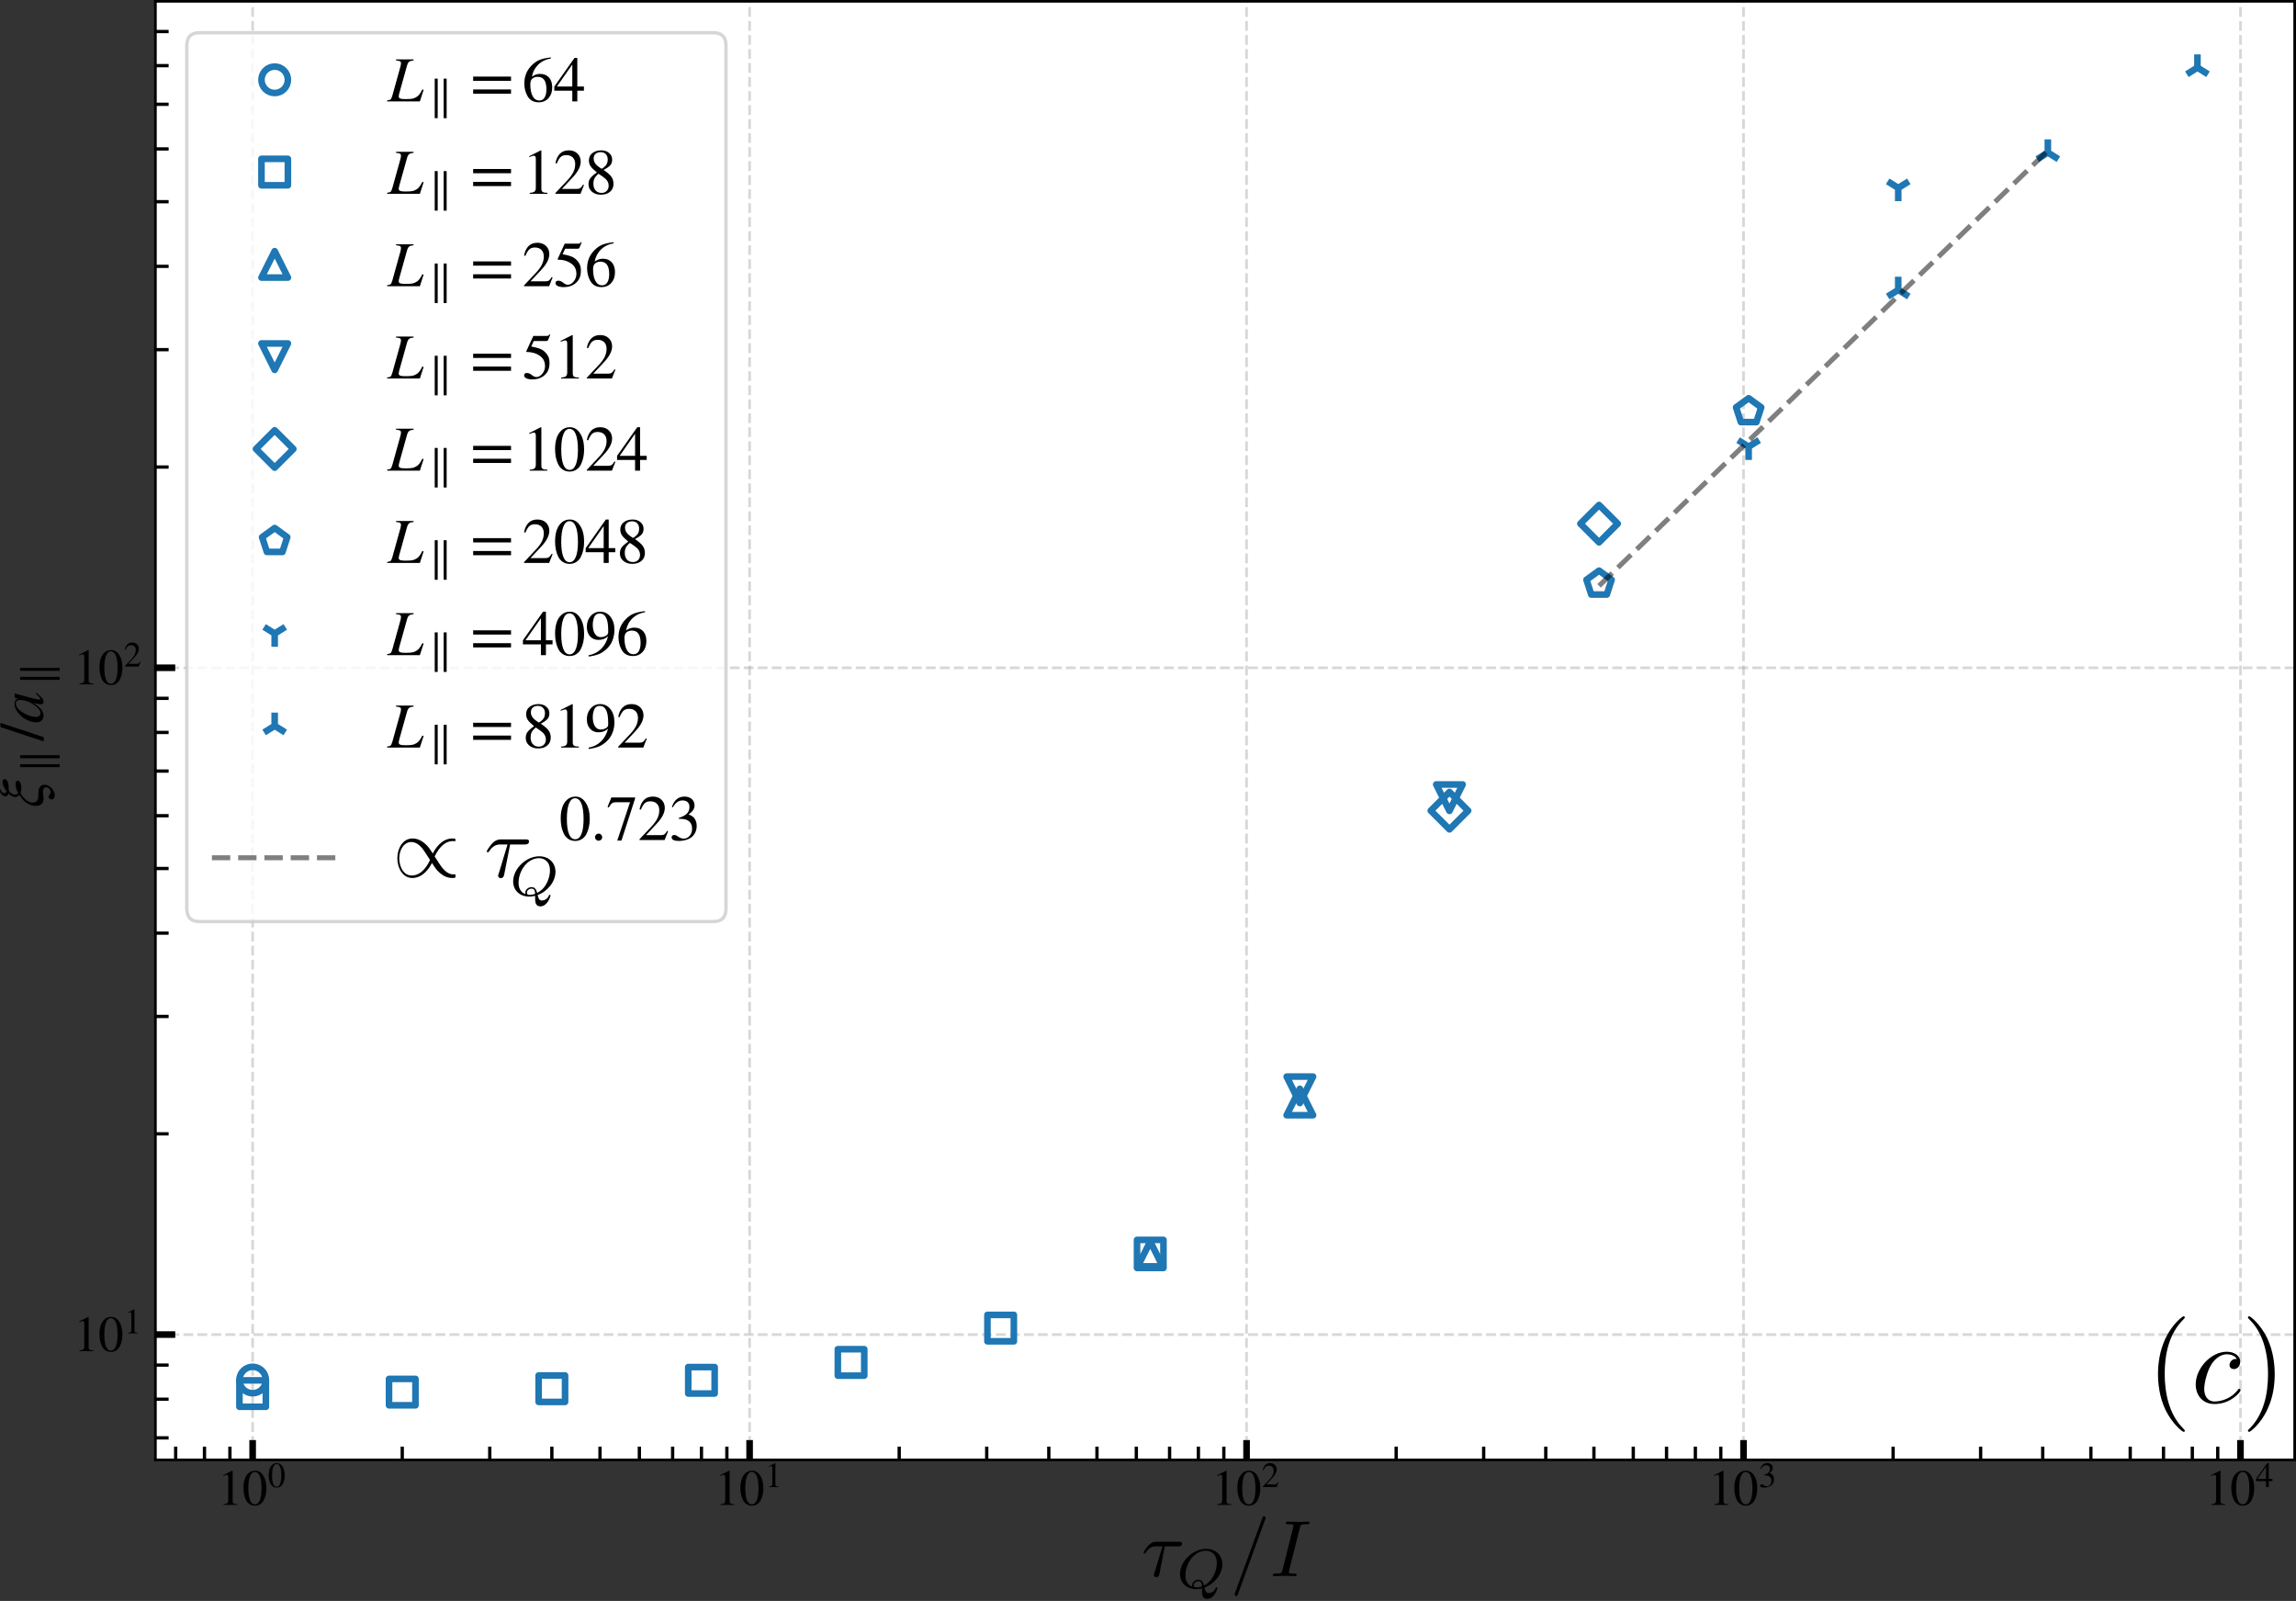 <?xml version="1.0" encoding="UTF-8" standalone="no"?>
<svg
   width="694.951pt"
   height="484.495pt"
   viewBox="0 0 694.951 484.495"
   version="1.1"
   id="svg856"
   sodipodi:docname="tau-xi-parallel-small-eta-2-svg.svg"
   inkscape:version="1.1.2 (0a00cf5339, 2022-02-04)"
   xmlns:inkscape="http://www.inkscape.org/namespaces/inkscape"
   xmlns:sodipodi="http://sodipodi.sourceforge.net/DTD/sodipodi-0.dtd"
   xmlns:xlink="http://www.w3.org/1999/xlink"
   xmlns="http://www.w3.org/2000/svg"
   xmlns:svg="http://www.w3.org/2000/svg"
   xmlns:rdf="http://www.w3.org/1999/02/22-rdf-syntax-ns#"
   xmlns:cc="http://creativecommons.org/ns#"
   xmlns:dc="http://purl.org/dc/elements/1.1/">
  <rect x="0" y="0" width="694.951" height="484.495" fill="#333333" stroke="none"/>
  <sodipodi:namedview
     id="namedview858"
     pagecolor="#ffffff"
     bordercolor="#666666"
     borderopacity="1.0"
     inkscape:pageshadow="2"
     inkscape:pageopacity="0.0"
     inkscape:pagecheckerboard="0"
     inkscape:document-units="pt"
     showgrid="false"
     inkscape:zoom="0.91860744"
     inkscape:cx="308.61932"
     inkscape:cy="422.92277"
     inkscape:window-width="2490"
     inkscape:window-height="1376"
     inkscape:window-x="70"
     inkscape:window-y="27"
     inkscape:window-maximized="1"
     inkscape:current-layer="svg856" />
  <defs
     id="defs6">
    <style
       type="text/css"
       id="style4">*{stroke-linejoin: round; stroke-linecap: butt}</style>
    <defs
       id="defs819">
      <path
         id="STIXGeneral-Italic-3bd"
         d="m 2835,2778 103,-26 Q 2867,2342 2752,1971 2637,1600 2422,1216 2208,832 1929,553 1651,275 1232,89 813,-96 307,-115 q -179,0 -179,141 0,38 19,83 l 589,2131 q 13,64 13,109 0,102 -96,134 -96,32 -320,39 v 102 l 1043,198 19,-12 L 723,390 q 1485,141 2112,2388 z"
         transform="scale(0.016)" />
      <path
         id="STIXGeneral-Regular-2b"
         d="M 4070,1408 H 2400 V -262 H 1978 V 1408 H 307 v 422 h 1671 v 1671 h 422 V 1830 h 1670 z"
         transform="scale(0.016)" />
      <path
         id="STIXGeneral-Italic-7a"
         d="M 2432,2669 582,467 q 295,-64 439,-160 144,-96 329,-371 218,-320 448,-320 173,0 173,96 0,32 -32,96 -51,102 -51,179 6,83 70,150 64,68 141,68 103,0 163,-64 61,-64 61,-173 0,-198 -167,-342 -166,-144 -428,-144 -269,0 -723,281 Q 570,32 333,32 186,32 45,-83 l -58,57 1984,2381 h -870 q -256,0 -372,-74 -115,-73 -211,-310 l -102,26 205,742 h 1811 z"
         transform="scale(0.016)" />
      <path
         id="STIXGeneral-Regular-2e"
         d="M 1158,275 Q 1158,134 1052,32 947,-70 800,-70 653,-70 550,32 448,134 448,281 q 0,148 105,253 106,106 253,106 141,0 246,-109 106,-109 106,-256 z"
         transform="scale(0.016)" />
      <path
         id="STIXGeneral-Regular-37"
         d="M 2874,4134 1517,-51 H 1101 L 2368,3763 H 992 q -275,0 -410,-96 -134,-96 -339,-429 l -115,58 384,941 h 2362 z"
         transform="scale(0.016)" />
    </defs>
  </defs>
  <g
     id="patch_2"
     transform="translate(-14.649,-10.4)">
    <path
       d="M 61.689,452.209 H 709.2 V 10.8 H 61.689 Z"
       style="fill:#ffffff"
       id="path11" />
  </g>
  <g
     id="xtick_1"
     transform="translate(-14.649,-10.4)">
    <g
       id="line2d_1">
      <path
         d="M 91.121,452.209 V 10.8"
         clip-path="url(#p8d09c5f9d8)"
         style="fill:none;stroke:#b0b0b0;stroke-width:0.8;stroke-dasharray:2.96, 1.28;stroke-dashoffset:0;stroke-opacity:0.5"
         id="path14" />
    </g>
    <g
       id="line2d_2">
      <defs
         id="defs18">
        <path
           id="m6b32e34d85"
           d="M 0,0 V -6"
           style="stroke:#000000;stroke-width:2" />
      </defs>
      <g
         id="g22">
        <use
           xlink:href="#m6b32e34d85"
           x="91.121"
           y="452.209"
           style="stroke:#000000;stroke-width:2"
           id="use20"
           width="100%"
           height="100%" />
      </g>
    </g>
    <g
       id="text_1">
      <!-- $\mathdefault{10^{0}}$ -->
      <g
         transform="matrix(0.15,0,0,-0.15,80.471,465.953)"
         id="g35">
        <defs
           id="defs27">
          <path
             id="STIXGeneral-Regular-31"
             d="M 2522,0 H 755 v 96 q 352,19 480,131 128,112 128,381 v 2874 q 0,313 -192,313 -89,0 -288,-77 l -173,-64 v 90 l 1146,582 58,-19 V 486 q 0,-211 128,-301 128,-89 480,-89 z"
             transform="scale(0.016)" />
          <path
             id="STIXGeneral-Regular-30"
             d="m 3046,2112 q 0,-429 -83,-810 Q 2880,922 2717,602 2554,282 2266,96 1978,-90 1600,-90 1210,-90 915,108 621,307 461,640 301,973 227,1350 q -73,378 -73,800 0,596 147,1072 147,477 489,790 343,314 836,314 627,0 1023,-614 397,-614 397,-1600 z m -614,-32 q 0,1011 -215,1545 -214,535 -630,535 -397,0 -608,-538 Q 768,3085 768,2106 768,1120 979,598 1190,77 1600,77 q 403,0 617,521 215,522 215,1482 z"
             transform="scale(0.016)" />
        </defs>
        <use
           xlink:href="#STIXGeneral-Regular-31"
           transform="translate(0,0.684)"
           id="use29"
           x="0"
           y="0"
           width="100%"
           height="100%" />
        <use
           xlink:href="#STIXGeneral-Regular-30"
           transform="translate(50,0.684)"
           id="use31"
           x="0"
           y="0"
           width="100%"
           height="100%" />
        <use
           xlink:href="#STIXGeneral-Regular-30"
           transform="matrix(0.7,0,0,0.7,101.575,36.684)"
           id="use33"
           x="0"
           y="0"
           width="100%"
           height="100%" />
      </g>
    </g>
  </g>
  <g
     id="xtick_2"
     transform="translate(-14.649,-10.4)">
    <g
       id="line2d_3">
      <path
         d="M 241.54,452.209 V 10.8"
         clip-path="url(#p8d09c5f9d8)"
         style="fill:none;stroke:#b0b0b0;stroke-width:0.8;stroke-dasharray:2.96, 1.28;stroke-dashoffset:0;stroke-opacity:0.5"
         id="path39" />
    </g>
    <g
       id="line2d_4">
      <g
         id="g44">
        <use
           xlink:href="#m6b32e34d85"
           x="241.54"
           y="452.209"
           style="stroke:#000000;stroke-width:2"
           id="use42"
           width="100%"
           height="100%" />
      </g>
    </g>
    <g
       id="text_2">
      <!-- $\mathdefault{10^{1}}$ -->
      <g
         transform="matrix(0.15,0,0,-0.15,230.89,465.953)"
         id="g53">
        <use
           xlink:href="#STIXGeneral-Regular-31"
           transform="translate(0,0.684)"
           id="use47"
           x="0"
           y="0"
           width="100%"
           height="100%" />
        <use
           xlink:href="#STIXGeneral-Regular-30"
           transform="translate(50,0.684)"
           id="use49"
           x="0"
           y="0"
           width="100%"
           height="100%" />
        <use
           xlink:href="#STIXGeneral-Regular-31"
           transform="matrix(0.7,0,0,0.7,101.575,36.684)"
           id="use51"
           x="0"
           y="0"
           width="100%"
           height="100%" />
      </g>
    </g>
  </g>
  <g
     id="xtick_3"
     transform="translate(-14.649,-10.4)">
    <g
       id="line2d_5">
      <path
         d="M 391.958,452.209 V 10.8"
         clip-path="url(#p8d09c5f9d8)"
         style="fill:none;stroke:#b0b0b0;stroke-width:0.8;stroke-dasharray:2.96, 1.28;stroke-dashoffset:0;stroke-opacity:0.5"
         id="path57" />
    </g>
    <g
       id="line2d_6">
      <g
         id="g62">
        <use
           xlink:href="#m6b32e34d85"
           x="391.958"
           y="452.209"
           style="stroke:#000000;stroke-width:2"
           id="use60"
           width="100%"
           height="100%" />
      </g>
    </g>
    <g
       id="text_3">
      <!-- $\mathdefault{10^{2}}$ -->
      <g
         transform="matrix(0.15,0,0,-0.15,381.308,465.953)"
         id="g74">
        <defs
           id="defs66">
          <path
             id="STIXGeneral-Regular-32"
             d="M 3034,877 2688,0 H 186 v 77 l 1139,1209 q 448,468 640,858 192,390 192,806 0,429 -237,666 -237,237 -653,237 -345,0 -547,-180 -202,-179 -394,-652 l -134,32 q 109,595 438,934 330,339 893,339 531,0 857,-320 327,-320 327,-806 0,-723 -819,-1587 L 832,486 h 1498 q 211,0 335,83 125,84 279,346 z"
             transform="scale(0.016)" />
        </defs>
        <use
           xlink:href="#STIXGeneral-Regular-31"
           transform="translate(0,0.684)"
           id="use68"
           x="0"
           y="0"
           width="100%"
           height="100%" />
        <use
           xlink:href="#STIXGeneral-Regular-30"
           transform="translate(50,0.684)"
           id="use70"
           x="0"
           y="0"
           width="100%"
           height="100%" />
        <use
           xlink:href="#STIXGeneral-Regular-32"
           transform="matrix(0.7,0,0,0.7,101.575,36.684)"
           id="use72"
           x="0"
           y="0"
           width="100%"
           height="100%" />
      </g>
    </g>
  </g>
  <g
     id="xtick_4"
     transform="translate(-14.649,-10.4)">
    <g
       id="line2d_7">
      <path
         d="M 542.377,452.209 V 10.8"
         clip-path="url(#p8d09c5f9d8)"
         style="fill:none;stroke:#b0b0b0;stroke-width:0.8;stroke-dasharray:2.96, 1.28;stroke-dashoffset:0;stroke-opacity:0.5"
         id="path78" />
    </g>
    <g
       id="line2d_8">
      <g
         id="g83">
        <use
           xlink:href="#m6b32e34d85"
           x="542.377"
           y="452.209"
           style="stroke:#000000;stroke-width:2"
           id="use81"
           width="100%"
           height="100%" />
      </g>
    </g>
    <g
       id="text_4">
      <!-- $\mathdefault{10^{3}}$ -->
      <g
         transform="matrix(0.15,0,0,-0.15,531.727,465.953)"
         id="g95">
        <defs
           id="defs87">
          <path
             id="STIXGeneral-Regular-33"
             d="m 390,3264 -102,26 q 147,480 460,758 314,278 794,278 448,0 723,-243 276,-243 276,-633 0,-525 -595,-884 352,-153 531,-339 281,-313 281,-825 0,-512 -294,-896 Q 2246,211 1840,60 1434,-90 979,-90 q -717,0 -717,365 0,103 77,167 77,64 186,64 160,0 390,-167 282,-198 551,-198 352,0 592,284 240,285 240,695 0,736 -666,928 -198,64 -653,64 v 90 q 359,121 538,230 518,294 518,858 0,320 -183,486 -182,166 -508,166 -576,0 -954,-678 z"
             transform="scale(0.016)" />
        </defs>
        <use
           xlink:href="#STIXGeneral-Regular-31"
           transform="translate(0,0.684)"
           id="use89"
           x="0"
           y="0"
           width="100%"
           height="100%" />
        <use
           xlink:href="#STIXGeneral-Regular-30"
           transform="translate(50,0.684)"
           id="use91"
           x="0"
           y="0"
           width="100%"
           height="100%" />
        <use
           xlink:href="#STIXGeneral-Regular-33"
           transform="matrix(0.7,0,0,0.7,101.575,36.684)"
           id="use93"
           x="0"
           y="0"
           width="100%"
           height="100%" />
      </g>
    </g>
  </g>
  <g
     id="xtick_5"
     transform="translate(-14.649,-10.4)">
    <g
       id="line2d_9">
      <path
         d="M 692.795,452.209 V 10.8"
         clip-path="url(#p8d09c5f9d8)"
         style="fill:none;stroke:#b0b0b0;stroke-width:0.8;stroke-dasharray:2.96, 1.28;stroke-dashoffset:0;stroke-opacity:0.5"
         id="path99" />
    </g>
    <g
       id="line2d_10">
      <g
         id="g104">
        <use
           xlink:href="#m6b32e34d85"
           x="692.795"
           y="452.209"
           style="stroke:#000000;stroke-width:2"
           id="use102"
           width="100%"
           height="100%" />
      </g>
    </g>
    <g
       id="text_5">
      <!-- $\mathdefault{10^{4}}$ -->
      <g
         transform="matrix(0.15,0,0,-0.15,682.145,465.953)"
         id="g116">
        <defs
           id="defs108">
          <path
             id="STIXGeneral-Regular-34"
             d="M 3027,1069 H 2368 V 0 H 1869 V 1069 H 77 v 409 l 2009,2848 h 282 V 1478 h 659 z M 1869,1478 V 3674 L 333,1478 Z"
             transform="scale(0.016)" />
        </defs>
        <use
           xlink:href="#STIXGeneral-Regular-31"
           transform="translate(0,0.684)"
           id="use110"
           x="0"
           y="0"
           width="100%"
           height="100%" />
        <use
           xlink:href="#STIXGeneral-Regular-30"
           transform="translate(50,0.684)"
           id="use112"
           x="0"
           y="0"
           width="100%"
           height="100%" />
        <use
           xlink:href="#STIXGeneral-Regular-34"
           transform="matrix(0.7,0,0,0.7,101.575,36.684)"
           id="use114"
           x="0"
           y="0"
           width="100%"
           height="100%" />
      </g>
    </g>
  </g>
  <g
     id="xtick_6"
     transform="translate(-14.649,-10.4)">
    <g
       id="line2d_11">
      <defs
         id="defs121">
        <path
           id="m6669f3ba5c"
           d="M 0,0 V -4"
           style="stroke:#000000" />
      </defs>
      <g
         id="g125">
        <use
           xlink:href="#m6669f3ba5c"
           x="67.821"
           y="452.209"
           style="stroke:#000000"
           id="use123"
           width="100%"
           height="100%" />
      </g>
    </g>
  </g>
  <g
     id="xtick_7"
     transform="translate(-14.649,-10.4)">
    <g
       id="line2d_12">
      <g
         id="g131">
        <use
           xlink:href="#m6669f3ba5c"
           x="76.544"
           y="452.209"
           style="stroke:#000000"
           id="use129"
           width="100%"
           height="100%" />
      </g>
    </g>
  </g>
  <g
     id="xtick_8"
     transform="translate(-14.649,-10.4)">
    <g
       id="line2d_13">
      <g
         id="g137">
        <use
           xlink:href="#m6669f3ba5c"
           x="84.239"
           y="452.209"
           style="stroke:#000000"
           id="use135"
           width="100%"
           height="100%" />
      </g>
    </g>
  </g>
  <g
     id="xtick_9"
     transform="translate(-14.649,-10.4)">
    <g
       id="line2d_14">
      <g
         id="g143">
        <use
           xlink:href="#m6669f3ba5c"
           x="136.402"
           y="452.209"
           style="stroke:#000000"
           id="use141"
           width="100%"
           height="100%" />
      </g>
    </g>
  </g>
  <g
     id="xtick_10"
     transform="translate(-14.649,-10.4)">
    <g
       id="line2d_15">
      <g
         id="g149">
        <use
           xlink:href="#m6669f3ba5c"
           x="162.889"
           y="452.209"
           style="stroke:#000000"
           id="use147"
           width="100%"
           height="100%" />
      </g>
    </g>
  </g>
  <g
     id="xtick_11"
     transform="translate(-14.649,-10.4)">
    <g
       id="line2d_16">
      <g
         id="g155">
        <use
           xlink:href="#m6669f3ba5c"
           x="181.682"
           y="452.209"
           style="stroke:#000000"
           id="use153"
           width="100%"
           height="100%" />
      </g>
    </g>
  </g>
  <g
     id="xtick_12"
     transform="translate(-14.649,-10.4)">
    <g
       id="line2d_17">
      <g
         id="g161">
        <use
           xlink:href="#m6669f3ba5c"
           x="196.259"
           y="452.209"
           style="stroke:#000000"
           id="use159"
           width="100%"
           height="100%" />
      </g>
    </g>
  </g>
  <g
     id="xtick_13"
     transform="translate(-14.649,-10.4)">
    <g
       id="line2d_18">
      <g
         id="g167">
        <use
           xlink:href="#m6669f3ba5c"
           x="208.17"
           y="452.209"
           style="stroke:#000000"
           id="use165"
           width="100%"
           height="100%" />
      </g>
    </g>
  </g>
  <g
     id="xtick_14"
     transform="translate(-14.649,-10.4)">
    <g
       id="line2d_19">
      <g
         id="g173">
        <use
           xlink:href="#m6669f3ba5c"
           x="218.24"
           y="452.209"
           style="stroke:#000000"
           id="use171"
           width="100%"
           height="100%" />
      </g>
    </g>
  </g>
  <g
     id="xtick_15"
     transform="translate(-14.649,-10.4)">
    <g
       id="line2d_20">
      <g
         id="g179">
        <use
           xlink:href="#m6669f3ba5c"
           x="226.963"
           y="452.209"
           style="stroke:#000000"
           id="use177"
           width="100%"
           height="100%" />
      </g>
    </g>
  </g>
  <g
     id="xtick_16"
     transform="translate(-14.649,-10.4)">
    <g
       id="line2d_21">
      <g
         id="g185">
        <use
           xlink:href="#m6669f3ba5c"
           x="234.657"
           y="452.209"
           style="stroke:#000000"
           id="use183"
           width="100%"
           height="100%" />
      </g>
    </g>
  </g>
  <g
     id="xtick_17"
     transform="translate(-14.649,-10.4)">
    <g
       id="line2d_22">
      <g
         id="g191">
        <use
           xlink:href="#m6669f3ba5c"
           x="286.82"
           y="452.209"
           style="stroke:#000000"
           id="use189"
           width="100%"
           height="100%" />
      </g>
    </g>
  </g>
  <g
     id="xtick_18"
     transform="translate(-14.649,-10.4)">
    <g
       id="line2d_23">
      <g
         id="g197">
        <use
           xlink:href="#m6669f3ba5c"
           x="313.308"
           y="452.209"
           style="stroke:#000000"
           id="use195"
           width="100%"
           height="100%" />
      </g>
    </g>
  </g>
  <g
     id="xtick_19"
     transform="translate(-14.649,-10.4)">
    <g
       id="line2d_24">
      <g
         id="g203">
        <use
           xlink:href="#m6669f3ba5c"
           x="332.101"
           y="452.209"
           style="stroke:#000000"
           id="use201"
           width="100%"
           height="100%" />
      </g>
    </g>
  </g>
  <g
     id="xtick_20"
     transform="translate(-14.649,-10.4)">
    <g
       id="line2d_25">
      <g
         id="g209">
        <use
           xlink:href="#m6669f3ba5c"
           x="346.678"
           y="452.209"
           style="stroke:#000000"
           id="use207"
           width="100%"
           height="100%" />
      </g>
    </g>
  </g>
  <g
     id="xtick_21"
     transform="translate(-14.649,-10.4)">
    <g
       id="line2d_26">
      <g
         id="g215">
        <use
           xlink:href="#m6669f3ba5c"
           x="358.588"
           y="452.209"
           style="stroke:#000000"
           id="use213"
           width="100%"
           height="100%" />
      </g>
    </g>
  </g>
  <g
     id="xtick_22"
     transform="translate(-14.649,-10.4)">
    <g
       id="line2d_27">
      <g
         id="g221">
        <use
           xlink:href="#m6669f3ba5c"
           x="368.658"
           y="452.209"
           style="stroke:#000000"
           id="use219"
           width="100%"
           height="100%" />
      </g>
    </g>
  </g>
  <g
     id="xtick_23"
     transform="translate(-14.649,-10.4)">
    <g
       id="line2d_28">
      <g
         id="g227">
        <use
           xlink:href="#m6669f3ba5c"
           x="377.381"
           y="452.209"
           style="stroke:#000000"
           id="use225"
           width="100%"
           height="100%" />
      </g>
    </g>
  </g>
  <g
     id="xtick_24"
     transform="translate(-14.649,-10.4)">
    <g
       id="line2d_29">
      <g
         id="g233">
        <use
           xlink:href="#m6669f3ba5c"
           x="385.076"
           y="452.209"
           style="stroke:#000000"
           id="use231"
           width="100%"
           height="100%" />
      </g>
    </g>
  </g>
  <g
     id="xtick_25"
     transform="translate(-14.649,-10.4)">
    <g
       id="line2d_30">
      <g
         id="g239">
        <use
           xlink:href="#m6669f3ba5c"
           x="437.239"
           y="452.209"
           style="stroke:#000000"
           id="use237"
           width="100%"
           height="100%" />
      </g>
    </g>
  </g>
  <g
     id="xtick_26"
     transform="translate(-14.649,-10.4)">
    <g
       id="line2d_31">
      <g
         id="g245">
        <use
           xlink:href="#m6669f3ba5c"
           x="463.726"
           y="452.209"
           style="stroke:#000000"
           id="use243"
           width="100%"
           height="100%" />
      </g>
    </g>
  </g>
  <g
     id="xtick_27"
     transform="translate(-14.649,-10.4)">
    <g
       id="line2d_32">
      <g
         id="g251">
        <use
           xlink:href="#m6669f3ba5c"
           x="482.519"
           y="452.209"
           style="stroke:#000000"
           id="use249"
           width="100%"
           height="100%" />
      </g>
    </g>
  </g>
  <g
     id="xtick_28"
     transform="translate(-14.649,-10.4)">
    <g
       id="line2d_33">
      <g
         id="g257">
        <use
           xlink:href="#m6669f3ba5c"
           x="497.096"
           y="452.209"
           style="stroke:#000000"
           id="use255"
           width="100%"
           height="100%" />
      </g>
    </g>
  </g>
  <g
     id="xtick_29"
     transform="translate(-14.649,-10.4)">
    <g
       id="line2d_34">
      <g
         id="g263">
        <use
           xlink:href="#m6669f3ba5c"
           x="509.007"
           y="452.209"
           style="stroke:#000000"
           id="use261"
           width="100%"
           height="100%" />
      </g>
    </g>
  </g>
  <g
     id="xtick_30"
     transform="translate(-14.649,-10.4)">
    <g
       id="line2d_35">
      <g
         id="g269">
        <use
           xlink:href="#m6669f3ba5c"
           x="519.077"
           y="452.209"
           style="stroke:#000000"
           id="use267"
           width="100%"
           height="100%" />
      </g>
    </g>
  </g>
  <g
     id="xtick_31"
     transform="translate(-14.649,-10.4)">
    <g
       id="line2d_36">
      <g
         id="g275">
        <use
           xlink:href="#m6669f3ba5c"
           x="527.8"
           y="452.209"
           style="stroke:#000000"
           id="use273"
           width="100%"
           height="100%" />
      </g>
    </g>
  </g>
  <g
     id="xtick_32"
     transform="translate(-14.649,-10.4)">
    <g
       id="line2d_37">
      <g
         id="g281">
        <use
           xlink:href="#m6669f3ba5c"
           x="535.494"
           y="452.209"
           style="stroke:#000000"
           id="use279"
           width="100%"
           height="100%" />
      </g>
    </g>
  </g>
  <g
     id="xtick_33"
     transform="translate(-14.649,-10.4)">
    <g
       id="line2d_38">
      <g
         id="g287">
        <use
           xlink:href="#m6669f3ba5c"
           x="587.657"
           y="452.209"
           style="stroke:#000000"
           id="use285"
           width="100%"
           height="100%" />
      </g>
    </g>
  </g>
  <g
     id="xtick_34"
     transform="translate(-14.649,-10.4)">
    <g
       id="line2d_39">
      <g
         id="g293">
        <use
           xlink:href="#m6669f3ba5c"
           x="614.145"
           y="452.209"
           style="stroke:#000000"
           id="use291"
           width="100%"
           height="100%" />
      </g>
    </g>
  </g>
  <g
     id="xtick_35"
     transform="translate(-14.649,-10.4)">
    <g
       id="line2d_40">
      <g
         id="g299">
        <use
           xlink:href="#m6669f3ba5c"
           x="632.938"
           y="452.209"
           style="stroke:#000000"
           id="use297"
           width="100%"
           height="100%" />
      </g>
    </g>
  </g>
  <g
     id="xtick_36"
     transform="translate(-14.649,-10.4)">
    <g
       id="line2d_41">
      <g
         id="g305">
        <use
           xlink:href="#m6669f3ba5c"
           x="647.515"
           y="452.209"
           style="stroke:#000000"
           id="use303"
           width="100%"
           height="100%" />
      </g>
    </g>
  </g>
  <g
     id="xtick_37"
     transform="translate(-14.649,-10.4)">
    <g
       id="line2d_42">
      <g
         id="g311">
        <use
           xlink:href="#m6669f3ba5c"
           x="659.425"
           y="452.209"
           style="stroke:#000000"
           id="use309"
           width="100%"
           height="100%" />
      </g>
    </g>
  </g>
  <g
     id="xtick_38"
     transform="translate(-14.649,-10.4)">
    <g
       id="line2d_43">
      <g
         id="g317">
        <use
           xlink:href="#m6669f3ba5c"
           x="669.495"
           y="452.209"
           style="stroke:#000000"
           id="use315"
           width="100%"
           height="100%" />
      </g>
    </g>
  </g>
  <g
     id="xtick_39"
     transform="translate(-14.649,-10.4)">
    <g
       id="line2d_44">
      <g
         id="g323">
        <use
           xlink:href="#m6669f3ba5c"
           x="678.218"
           y="452.209"
           style="stroke:#000000"
           id="use321"
           width="100%"
           height="100%" />
      </g>
    </g>
  </g>
  <g
     id="xtick_40"
     transform="translate(-14.649,-10.4)">
    <g
       id="line2d_45">
      <g
         id="g329">
        <use
           xlink:href="#m6669f3ba5c"
           x="685.913"
           y="452.209"
           style="stroke:#000000"
           id="use327"
           width="100%"
           height="100%" />
      </g>
    </g>
  </g>
  <g
     id="matplotlib.axis_2"
     transform="translate(-14.649,-10.4)">
    <g
       id="ytick_1">
      <g
         id="line2d_46">
        <path
           d="M 61.689,414.292 H 709.2"
           clip-path="url(#p8d09c5f9d8)"
           style="fill:none;stroke:#b0b0b0;stroke-width:0.8;stroke-dasharray:2.96, 1.28;stroke-dashoffset:0;stroke-opacity:0.5"
           id="path348" />
      </g>
      <g
         id="line2d_47">
        <defs
           id="defs352">
          <path
             id="mc16c5f758e"
             d="M 0,0 H 6"
             style="stroke:#000000;stroke-width:2" />
        </defs>
        <g
           id="g356">
          <use
             xlink:href="#mc16c5f758e"
             x="61.689"
             y="414.292"
             style="stroke:#000000;stroke-width:2"
             id="use354"
             width="100%"
             height="100%" />
        </g>
      </g>
      <g
         id="text_7">
        <!-- $\mathdefault{10^{1}}$ -->
        <g
           transform="matrix(0.15,0,0,-0.15,36.889,419.414)"
           id="g365">
          <use
             xlink:href="#STIXGeneral-Regular-31"
             transform="translate(0,0.684)"
             id="use359"
             x="0"
             y="0"
             width="100%"
             height="100%" />
          <use
             xlink:href="#STIXGeneral-Regular-30"
             transform="translate(50,0.684)"
             id="use361"
             x="0"
             y="0"
             width="100%"
             height="100%" />
          <use
             xlink:href="#STIXGeneral-Regular-31"
             transform="matrix(0.7,0,0,0.7,101.575,36.684)"
             id="use363"
             x="0"
             y="0"
             width="100%"
             height="100%" />
        </g>
      </g>
    </g>
    <g
       id="ytick_2">
      <g
         id="line2d_48">
        <path
           d="M 61.689,212.498 H 709.2"
           clip-path="url(#p8d09c5f9d8)"
           style="fill:none;stroke:#b0b0b0;stroke-width:0.8;stroke-dasharray:2.96, 1.28;stroke-dashoffset:0;stroke-opacity:0.5"
           id="path369" />
      </g>
      <g
         id="line2d_49">
        <g
           id="g374">
          <use
             xlink:href="#mc16c5f758e"
             x="61.689"
             y="212.498"
             style="stroke:#000000;stroke-width:2"
             id="use372"
             width="100%"
             height="100%" />
        </g>
      </g>
      <g
         id="text_8">
        <!-- $\mathdefault{10^{2}}$ -->
        <g
           transform="matrix(0.15,0,0,-0.15,36.889,217.62)"
           id="g383">
          <use
             xlink:href="#STIXGeneral-Regular-31"
             transform="translate(0,0.684)"
             id="use377"
             x="0"
             y="0"
             width="100%"
             height="100%" />
          <use
             xlink:href="#STIXGeneral-Regular-30"
             transform="translate(50,0.684)"
             id="use379"
             x="0"
             y="0"
             width="100%"
             height="100%" />
          <use
             xlink:href="#STIXGeneral-Regular-32"
             transform="matrix(0.7,0,0,0.7,101.575,36.684)"
             id="use381"
             x="0"
             y="0"
             width="100%"
             height="100%" />
        </g>
      </g>
    </g>
    <g
       id="ytick_3">
      <g
         id="line2d_50">
        <defs
           id="defs388">
          <path
             id="mcafb081516"
             d="M 0,0 H 4"
             style="stroke:#000000" />
        </defs>
        <g
           id="g392">
          <use
             xlink:href="#mcafb081516"
             x="61.689"
             y="445.55"
             style="stroke:#000000"
             id="use390"
             width="100%"
             height="100%" />
        </g>
      </g>
    </g>
    <g
       id="ytick_4">
      <g
         id="line2d_51">
        <g
           id="g398">
          <use
             xlink:href="#mcafb081516"
             x="61.689"
             y="433.847"
             style="stroke:#000000"
             id="use396"
             width="100%"
             height="100%" />
        </g>
      </g>
    </g>
    <g
       id="ytick_5">
      <g
         id="line2d_52">
        <g
           id="g404">
          <use
             xlink:href="#mcafb081516"
             x="61.689"
             y="423.525"
             style="stroke:#000000"
             id="use402"
             width="100%"
             height="100%" />
        </g>
      </g>
    </g>
    <g
       id="ytick_6">
      <g
         id="line2d_53">
        <g
           id="g410">
          <use
             xlink:href="#mcafb081516"
             x="61.689"
             y="353.546"
             style="stroke:#000000"
             id="use408"
             width="100%"
             height="100%" />
        </g>
      </g>
    </g>
    <g
       id="ytick_7">
      <g
         id="line2d_54">
        <g
           id="g416">
          <use
             xlink:href="#mcafb081516"
             x="61.689"
             y="318.012"
             style="stroke:#000000"
             id="use414"
             width="100%"
             height="100%" />
        </g>
      </g>
    </g>
    <g
       id="ytick_8">
      <g
         id="line2d_55">
        <g
           id="g422">
          <use
             xlink:href="#mcafb081516"
             x="61.689"
             y="292.8"
             style="stroke:#000000"
             id="use420"
             width="100%"
             height="100%" />
        </g>
      </g>
    </g>
    <g
       id="ytick_9">
      <g
         id="line2d_56">
        <g
           id="g428">
          <use
             xlink:href="#mcafb081516"
             x="61.689"
             y="273.244"
             style="stroke:#000000"
             id="use426"
             width="100%"
             height="100%" />
        </g>
      </g>
    </g>
    <g
       id="ytick_10">
      <g
         id="line2d_57">
        <g
           id="g434">
          <use
             xlink:href="#mcafb081516"
             x="61.689"
             y="257.266"
             style="stroke:#000000"
             id="use432"
             width="100%"
             height="100%" />
        </g>
      </g>
    </g>
    <g
       id="ytick_11">
      <g
         id="line2d_58">
        <g
           id="g440">
          <use
             xlink:href="#mcafb081516"
             x="61.689"
             y="243.756"
             style="stroke:#000000"
             id="use438"
             width="100%"
             height="100%" />
        </g>
      </g>
    </g>
    <g
       id="ytick_12">
      <g
         id="line2d_59">
        <g
           id="g446">
          <use
             xlink:href="#mcafb081516"
             x="61.689"
             y="232.054"
             style="stroke:#000000"
             id="use444"
             width="100%"
             height="100%" />
        </g>
      </g>
    </g>
    <g
       id="ytick_13">
      <g
         id="line2d_60">
        <g
           id="g452">
          <use
             xlink:href="#mcafb081516"
             x="61.689"
             y="221.731"
             style="stroke:#000000"
             id="use450"
             width="100%"
             height="100%" />
        </g>
      </g>
    </g>
    <g
       id="ytick_14">
      <g
         id="line2d_61">
        <g
           id="g458">
          <use
             xlink:href="#mcafb081516"
             x="61.689"
             y="151.752"
             style="stroke:#000000"
             id="use456"
             width="100%"
             height="100%" />
        </g>
      </g>
    </g>
    <g
       id="ytick_15">
      <g
         id="line2d_62">
        <g
           id="g464">
          <use
             xlink:href="#mcafb081516"
             x="61.689"
             y="116.218"
             style="stroke:#000000"
             id="use462"
             width="100%"
             height="100%" />
        </g>
      </g>
    </g>
    <g
       id="ytick_16">
      <g
         id="line2d_63">
        <g
           id="g470">
          <use
             xlink:href="#mcafb081516"
             x="61.689"
             y="91.006"
             style="stroke:#000000"
             id="use468"
             width="100%"
             height="100%" />
        </g>
      </g>
    </g>
    <g
       id="ytick_17">
      <g
         id="line2d_64">
        <g
           id="g476">
          <use
             xlink:href="#mcafb081516"
             x="61.689"
             y="71.45"
             style="stroke:#000000"
             id="use474"
             width="100%"
             height="100%" />
        </g>
      </g>
    </g>
    <g
       id="ytick_18">
      <g
         id="line2d_65">
        <g
           id="g482">
          <use
             xlink:href="#mcafb081516"
             x="61.689"
             y="55.472"
             style="stroke:#000000"
             id="use480"
             width="100%"
             height="100%" />
        </g>
      </g>
    </g>
    <g
       id="ytick_19">
      <g
         id="line2d_66">
        <g
           id="g488">
          <use
             xlink:href="#mcafb081516"
             x="61.689"
             y="41.962"
             style="stroke:#000000"
             id="use486"
             width="100%"
             height="100%" />
        </g>
      </g>
    </g>
    <g
       id="ytick_20">
      <g
         id="line2d_67">
        <g
           id="g494">
          <use
             xlink:href="#mcafb081516"
             x="61.689"
             y="30.26"
             style="stroke:#000000"
             id="use492"
             width="100%"
             height="100%" />
        </g>
      </g>
    </g>
    <g
       id="ytick_21">
      <g
         id="line2d_68">
        <g
           id="g500">
          <use
             xlink:href="#mcafb081516"
             x="61.689"
             y="19.938"
             style="stroke:#000000"
             id="use498"
             width="100%"
             height="100%" />
        </g>
      </g>
    </g>
    <g
       id="text_9">
      <!-- $\xi_\parallel / a_\parallel$ -->
      <g
         transform="matrix(0,-0.19,-0.19,0,27.759,254.874)"
         id="g519">
        <defs
           id="defs507">
          <path
             id="STIXGeneral-Italic-3be"
             d="m 1894,4371 26,-102 q -467,-154 -467,-461 0,-154 185,-186 583,391 916,391 300,0 300,-199 0,-192 -253,-304 -252,-112 -745,-112 -237,0 -391,-218 -153,-217 -153,-390 0,-217 166,-339 378,263 884,263 339,0 339,-192 0,-116 -84,-196 -83,-80 -211,-118 -128,-38 -237,-54 -108,-16 -204,-16 -186,0 -461,83 -346,-115 -663,-480 -316,-365 -323,-698 0,-313 176,-454 176,-141 522,-141 45,0 134,3 90,3 109,3 403,0 621,-160 218,-160 218,-428 0,-288 -180,-544 -140,-218 -390,-362 -250,-144 -467,-144 -179,0 -304,83 -125,83 -125,250 0,109 77,189 77,80 198,80 103,0 221,-93 118,-93 195,-93 211,0 365,125 154,125 154,317 0,320 -487,320 -83,0 -285,-32 -201,-32 -297,-32 -781,0 -781,755 6,525 316,966 311,442 804,685 -237,160 -237,403 0,378 371,685 -83,0 -192,86 -108,87 -108,202 0,467 748,659 z"
             transform="scale(0.016)" />
          <path
             id="STIXGeneral-Regular-2225"
             d="m 2522,-1210 h -423 v 5626 h 423 z m -1274,0 H 826 v 5626 h 422 z"
             transform="scale(0.016)" />
          <path
             id="STIXGeneral-Italic-61"
             d="m 2963,710 83,-70 Q 2688,205 2518,70 2349,-64 2157,-64 q -256,0 -256,262 0,160 147,736 Q 1690,397 1389,163 1088,-70 749,-70 467,-70 288,125 109,320 109,672 q 0,486 278,992 279,506 707,832 429,326 845,326 429,0 512,-371 l 71,307 19,20 390,44 45,-19 q -6,-25 -38,-134 -570,-2074 -570,-2323 0,-84 90,-84 96,0 332,263 z m -627,1600 q 0,167 -96,269 -96,103 -262,103 -436,0 -839,-589 Q 928,1779 787,1395 646,1011 646,717 q 0,-474 384,-474 378,0 813,627 493,711 493,1440 z"
             transform="scale(0.016)" />
        </defs>
        <use
           xlink:href="#STIXGeneral-Italic-3be"
           transform="translate(0,0.703)"
           id="use509"
           x="0"
           y="0"
           width="100%"
           height="100%" />
        <use
           xlink:href="#STIXGeneral-Regular-2225"
           transform="matrix(0.7,0,0,0.7,55.508,-12.525)"
           id="use511"
           x="0"
           y="0"
           width="100%"
           height="100%" />
        <path
           id="use513"
           d="m 135.338,68.297 -22.797,-69 h -6.812 l 22.906,69 z"
           style="stroke-width:0.016" />
        <use
           xlink:href="#STIXGeneral-Italic-61"
           transform="translate(134.435,0.703)"
           id="use515"
           x="0"
           y="0"
           width="100%"
           height="100%" />
        <use
           xlink:href="#STIXGeneral-Regular-2225"
           transform="matrix(0.7,0,0,0.7,194.643,-12.525)"
           id="use517"
           x="0"
           y="0"
           width="100%"
           height="100%" />
      </g>
    </g>
  </g>
  <g
     id="line2d_69"
     transform="translate(-14.649,-10.4)">
    <defs
       id="defs524">
      <path
         id="m3ead63b153"
         d="M 0,4 C 1.061,4 2.078,3.579 2.828,2.828 3.579,2.078 4,1.061 4,0 4,-1.061 3.579,-2.078 2.828,-2.828 2.078,-3.579 1.061,-4 0,-4 -1.061,-4 -2.078,-3.579 -2.828,-2.828 -3.579,-2.078 -4,-1.061 -4,0 -4,1.061 -3.579,2.078 -2.828,2.828 -2.078,3.579 -1.061,4 0,4 Z"
         style="stroke:#1f77b4;stroke-width:2" />
    </defs>
    <g
       clip-path="url(#p8d09c5f9d8)"
       id="g528">
      <use
         xlink:href="#m3ead63b153"
         x="91.121"
         y="428.044"
         style="fill-opacity:0;stroke:#1f77b4;stroke-width:2"
         id="use526"
         width="100%"
         height="100%" />
    </g>
  </g>
  <g
     id="line2d_70"
     transform="translate(-14.649,-10.4)">
    <defs
       id="defs532">
      <path
         id="mb9ca66adfc"
         d="M -4,4 H 4 V -4 H -4 Z"
         style="stroke:#1f77b4;stroke-width:2;stroke-linejoin:miter" />
    </defs>
    <g
       clip-path="url(#p8d09c5f9d8)"
       id="g548">
      <use
         xlink:href="#mb9ca66adfc"
         x="226.963"
         y="428.129"
         style="fill-opacity:0;stroke:#1f77b4;stroke-width:2;stroke-linejoin:miter"
         id="use534"
         width="100%"
         height="100%" />
      <use
         xlink:href="#mb9ca66adfc"
         x="181.682"
         y="430.667"
         style="fill-opacity:0;stroke:#1f77b4;stroke-width:2;stroke-linejoin:miter"
         id="use536"
         width="100%"
         height="100%" />
      <use
         xlink:href="#mb9ca66adfc"
         x="136.402"
         y="431.699"
         style="fill-opacity:0;stroke:#1f77b4;stroke-width:2;stroke-linejoin:miter"
         id="use538"
         width="100%"
         height="100%" />
      <use
         xlink:href="#mb9ca66adfc"
         x="362.804"
         y="389.643"
         style="fill-opacity:0;stroke:#1f77b4;stroke-width:2;stroke-linejoin:miter"
         id="use540"
         width="100%"
         height="100%" />
      <use
         xlink:href="#mb9ca66adfc"
         x="272.243"
         y="422.714"
         style="fill-opacity:0;stroke:#1f77b4;stroke-width:2;stroke-linejoin:miter"
         id="use542"
         width="100%"
         height="100%" />
      <use
         xlink:href="#mb9ca66adfc"
         x="317.524"
         y="412.33"
         style="fill-opacity:0;stroke:#1f77b4;stroke-width:2;stroke-linejoin:miter"
         id="use544"
         width="100%"
         height="100%" />
      <use
         xlink:href="#mb9ca66adfc"
         x="91.121"
         y="432.145"
         style="fill-opacity:0;stroke:#1f77b4;stroke-width:2;stroke-linejoin:miter"
         id="use546"
         width="100%"
         height="100%" />
    </g>
  </g>
  <g
     id="line2d_71"
     transform="translate(-14.649,-10.4)">
    <defs
       id="defs552">
      <path
         id="m364d17538c"
         d="M 0,-4 -4,4 H 4 Z"
         style="stroke:#1f77b4;stroke-width:2;stroke-linejoin:miter" />
    </defs>
    <g
       clip-path="url(#p8d09c5f9d8)"
       id="g558">
      <use
         xlink:href="#m364d17538c"
         x="362.804"
         y="390.125"
         style="fill-opacity:0;stroke:#1f77b4;stroke-width:2;stroke-linejoin:miter"
         id="use554"
         width="100%"
         height="100%" />
      <use
         xlink:href="#m364d17538c"
         x="408.085"
         y="343.904"
         style="fill-opacity:0;stroke:#1f77b4;stroke-width:2;stroke-linejoin:miter"
         id="use556"
         width="100%"
         height="100%" />
    </g>
  </g>
  <g
     id="line2d_72"
     transform="translate(-14.649,-10.4)">
    <defs
       id="defs562">
      <path
         id="mebe9413baa"
         d="M 0,4 4,-4 H -4 Z"
         style="stroke:#1f77b4;stroke-width:2;stroke-linejoin:miter" />
    </defs>
    <g
       clip-path="url(#p8d09c5f9d8)"
       id="g568">
      <use
         xlink:href="#mebe9413baa"
         x="453.365"
         y="251.807"
         style="fill-opacity:0;stroke:#1f77b4;stroke-width:2;stroke-linejoin:miter"
         id="use564"
         width="100%"
         height="100%" />
      <use
         xlink:href="#mebe9413baa"
         x="408.085"
         y="340.219"
         style="fill-opacity:0;stroke:#1f77b4;stroke-width:2;stroke-linejoin:miter"
         id="use566"
         width="100%"
         height="100%" />
    </g>
  </g>
  <g
     id="line2d_73"
     transform="translate(-14.649,-10.4)">
    <defs
       id="defs572">
      <path
         id="m9b59e3d346"
         d="M 0,5.657 5.657,0 0,-5.657 -5.657,0 Z"
         style="stroke:#1f77b4;stroke-width:2;stroke-linejoin:miter" />
    </defs>
    <g
       clip-path="url(#p8d09c5f9d8)"
       id="g578">
      <use
         xlink:href="#m9b59e3d346"
         x="453.365"
         y="255.734"
         style="fill-opacity:0;stroke:#1f77b4;stroke-width:2;stroke-linejoin:miter"
         id="use574"
         width="100%"
         height="100%" />
      <use
         xlink:href="#m9b59e3d346"
         x="498.646"
         y="168.885"
         style="fill-opacity:0;stroke:#1f77b4;stroke-width:2;stroke-linejoin:miter"
         id="use576"
         width="100%"
         height="100%" />
    </g>
  </g>
  <g
     id="line2d_74"
     transform="translate(-14.649,-10.4)">
    <defs
       id="defs582">
      <path
         id="m8eea75fdfb"
         d="m 0,-4 -3.804,2.764 1.453,4.472 h 4.702 l 1.453,-4.472 z"
         style="stroke:#1f77b4;stroke-width:2;stroke-linejoin:miter" />
    </defs>
    <g
       clip-path="url(#p8d09c5f9d8)"
       id="g588">
      <use
         xlink:href="#m8eea75fdfb"
         x="543.926"
         y="134.914"
         style="fill-opacity:0;stroke:#1f77b4;stroke-width:2;stroke-linejoin:miter"
         id="use584"
         width="100%"
         height="100%" />
      <use
         xlink:href="#m8eea75fdfb"
         x="498.646"
         y="187.092"
         style="fill-opacity:0;stroke:#1f77b4;stroke-width:2;stroke-linejoin:miter"
         id="use586"
         width="100%"
         height="100%" />
    </g>
  </g>
  <g
     id="line2d_75"
     transform="translate(-14.649,-10.4)">
    <defs
       id="defs592">
      <path
         id="m8281f98515"
         d="M 0,0 V 4 M 0,0 3.2,-2 M 0,0 -3.2,-2"
         style="stroke:#1f77b4;stroke-width:2" />
    </defs>
    <g
       clip-path="url(#p8d09c5f9d8)"
       id="g598">
      <use
         xlink:href="#m8281f98515"
         x="543.926"
         y="145.592"
         style="fill-opacity:0;stroke:#1f77b4;stroke-width:2"
         id="use594"
         width="100%"
         height="100%" />
      <use
         xlink:href="#m8281f98515"
         x="589.207"
         y="67.278"
         style="fill-opacity:0;stroke:#1f77b4;stroke-width:2"
         id="use596"
         width="100%"
         height="100%" />
    </g>
  </g>
  <g
     id="line2d_76"
     transform="translate(-14.649,-10.4)">
    <defs
       id="defs602">
      <path
         id="m25dac377db"
         d="M 0,0 V -4 M 0,0 -3.2,2 M 0,0 3.2,2"
         style="stroke:#1f77b4;stroke-width:2" />
    </defs>
    <g
       clip-path="url(#p8d09c5f9d8)"
       id="g610">
      <use
         xlink:href="#m25dac377db"
         x="634.487"
         y="56.57"
         style="fill-opacity:0;stroke:#1f77b4;stroke-width:2"
         id="use604"
         width="100%"
         height="100%" />
      <use
         xlink:href="#m25dac377db"
         x="589.207"
         y="98.139"
         style="fill-opacity:0;stroke:#1f77b4;stroke-width:2"
         id="use606"
         width="100%"
         height="100%" />
      <use
         xlink:href="#m25dac377db"
         x="679.768"
         y="30.864"
         style="fill-opacity:0;stroke:#1f77b4;stroke-width:2"
         id="use608"
         width="100%"
         height="100%" />
    </g>
  </g>
  <g
     id="line2d_77"
     transform="translate(-14.649,-10.4)">
    <path
       d="M 498.646,187.701 543.926,143.799 589.207,99.898 634.487,55.996"
       clip-path="url(#p8d09c5f9d8)"
       style="fill:none;stroke:#000000;stroke-width:1.5;stroke-dasharray:5.55, 2.4;stroke-dashoffset:0;stroke-opacity:0.5"
       id="path613" />
  </g>
  <g
     id="patch_3"
     transform="translate(-14.649,-10.4)">
    <path
       d="M 61.689,452.209 V 10.8"
       style="fill:none;stroke:#000000;stroke-width:0.8;stroke-linecap:square;stroke-linejoin:miter"
       id="path616" />
  </g>
  <g
     id="patch_4"
     transform="translate(-14.649,-10.4)">
    <path
       d="M 709.2,452.209 V 10.8"
       style="fill:none;stroke:#000000;stroke-width:0.8;stroke-linecap:square;stroke-linejoin:miter"
       id="path619" />
  </g>
  <g
     id="patch_5"
     transform="translate(-14.649,-10.4)">
    <path
       d="M 61.689,452.209 H 709.2"
       style="fill:none;stroke:#000000;stroke-width:0.8;stroke-linecap:square;stroke-linejoin:miter"
       id="path622" />
  </g>
  <g
     id="patch_6"
     transform="translate(-14.649,-10.4)">
    <path
       d="M 61.689,10.8 H 709.2"
       style="fill:none;stroke:#000000;stroke-width:0.8;stroke-linecap:square;stroke-linejoin:miter"
       id="path625" />
  </g>
  <path
     d="M 60.347,278.892 H 215.943 q 3.8,0 3.8,-3.918 V 13.826 q 0,-3.918 -3.8,-3.918 H 60.347 q -3.8,0 -3.8,3.918 V 274.974 q 0,3.918 3.8,3.918 z"
     style="opacity:0.8;fill:#ffffff;stroke:#cccccc;stroke-width:1.015;stroke-linejoin:miter"
     id="path628" />
  <g
     inkscape:label=""
     transform="matrix(2.648,0,0,2.648,-670.325,16.723)"
     id="g36514-3-6"
     style="display:inline;stroke-linecap:butt;stroke-linejoin:round">
    <g
       id="g211-6-2">
      <g
         style="fill:#000000;fill-opacity:1"
         id="g5662-7-9">
        <g
           id="use2171-5-1"
           transform="translate(298,93.918)">
          <path
             style="stroke:none"
             d="M 7.203,-0.312 C 7.156,-0.312 7,-0.297 6.969,-0.297 c -0.781,0 -1.312,-0.781 -1.656,-1.297 -0.094,-0.172 -0.375,-0.578 -0.484,-0.75 0.25,-0.531 0.906,-1.766 2.094,-1.766 0.078,0 0.172,0 0.281,0.016 0,-0.25 -0.016,-0.266 -0.031,-0.281 -0.078,-0.016 -0.219,-0.031 -0.312,-0.031 -1.266,0 -2,1.219 -2.25,1.719 C 4.219,-3.297 4.078,-3.516 3.703,-3.828 3.094,-4.359 2.547,-4.406 2.297,-4.406 c -1.094,0 -1.734,1.109 -1.734,2.266 0,1.109 0.609,2.25 1.703,2.25 1.266,0 2.016,-1.219 2.25,-1.719 0.406,0.609 0.531,0.828 0.906,1.141 0.609,0.531 1.156,0.578 1.406,0.578 0.125,0 0.281,-0.016 0.375,-0.047 z m -2.906,-1.641 c -0.234,0.531 -0.906,1.781 -2.094,1.781 -0.969,0 -1.422,-1.062 -1.422,-1.969 C 0.781,-3.125 1.328,-4 2.156,-4 c 0.797,0 1.328,0.781 1.656,1.297 0.109,0.172 0.375,0.578 0.484,0.75 z m 0,0"
             id="path2665" />
        </g>
      </g>
      <g
         style="fill:#000000;fill-opacity:1"
         id="g1188-3-2">
        <g
           id="use1048-5-7"
           transform="translate(308.517,93.918)">
          <path
             style="stroke:none"
             d="m 2.938,-3.719 h 1.672 c 0.125,0 0.484,0 0.484,-0.344 0,-0.234 -0.203,-0.234 -0.406,-0.234 H 1.906 c -0.203,0 -0.594,0 -1.031,0.469 -0.328,0.359 -0.609,0.844 -0.609,0.891 0,0.016 0,0.109 0.125,0.109 0.078,0 0.094,-0.047 0.156,-0.125 C 1.031,-3.719 1.609,-3.719 1.812,-3.719 h 0.828 l -0.969,3.203 C 1.625,-0.406 1.562,-0.188 1.562,-0.156 c 0,0.109 0.078,0.281 0.297,0.281 0.328,0 0.375,-0.281 0.406,-0.438 z m 0,0"
             id="path2661" />
        </g>
      </g>
    </g>
  </g>
  <g
     id="line2d_78"
     transform="translate(-14.649,-10.4)">
    <g
       id="g633">
      <use
         xlink:href="#m3ead63b153"
         x="97.789"
         y="34.55"
         style="fill-opacity:0;stroke:#1f77b4;stroke-width:2"
         id="use631"
         width="100%"
         height="100%" />
    </g>
  </g>
  <g
     id="text_10"
     transform="translate(-14.649,-10.4)">
    <!-- $L_\parallel = 64$ -->
    <g
       transform="matrix(0.19,0,0,-0.19,131.989,41.2)"
       id="g651">
      <defs
         id="defs639">
        <path
           id="STIXGeneral-Italic-4c"
           d="M 3578,1152 3206,0 H -51 v 102 q 269,26 352,109 83,83 173,391 l 780,2803 q 71,237 71,397 0,140 -100,198 -99,58 -393,77 v 102 h 1747 v -102 q -294,-19 -432,-122 -137,-102 -214,-371 L 1165,838 q -64,-243 -64,-345 0,-147 140,-205 141,-58 532,-58 493,0 707,45 214,45 445,199 262,172 525,716 z"
           transform="scale(0.016)" />
        <path
           id="STIXGeneral-Regular-3d"
           d="M 4077,2048 H 307 v 422 h 3770 z m 0,-1280 H 307 v 422 h 3770 z"
           transform="scale(0.016)" />
        <path
           id="STIXGeneral-Regular-36"
           d="m 2854,4378 13,-103 Q 2112,4154 1606,3664 1101,3174 973,2451 q 371,288 813,288 563,0 886,-359 323,-358 323,-978 Q 2995,774 2669,378 2291,-90 1651,-90 870,-90 518,557 218,1107 218,1786 q 0,1049 697,1766 397,410 816,579 419,170 1123,247 z M 2419,1203 q 0,1242 -864,1242 -320,0 -531,-170 -211,-169 -211,-573 0,-748 233,-1180 234,-432 676,-432 339,0 518,304 179,304 179,809 z"
           transform="scale(0.016)" />
      </defs>
      <use
         xlink:href="#STIXGeneral-Italic-4c"
         transform="translate(0,0.594)"
         id="use641"
         x="0"
         y="0"
         width="100%"
         height="100%" />
      <use
         xlink:href="#STIXGeneral-Regular-2225"
         transform="matrix(0.7,0,0,0.7,65.708,-12.634)"
         id="use643"
         x="0"
         y="0"
         width="100%"
         height="100%" />
      <use
         xlink:href="#STIXGeneral-Regular-3d"
         transform="translate(131.275,0.594)"
         id="use645"
         x="0"
         y="0"
         width="100%"
         height="100%" />
      <use
         xlink:href="#STIXGeneral-Regular-36"
         transform="translate(214.215,0.594)"
         id="use647"
         x="0"
         y="0"
         width="100%"
         height="100%" />
      <use
         xlink:href="#STIXGeneral-Regular-34"
         transform="translate(264.215,0.594)"
         id="use649"
         x="0"
         y="0"
         width="100%"
         height="100%" />
    </g>
  </g>
  <g
     id="line2d_79"
     transform="translate(-14.649,-10.4)">
    <g
       id="g656">
      <use
         xlink:href="#mb9ca66adfc"
         x="97.789"
         y="62.48"
         style="fill-opacity:0;stroke:#1f77b4;stroke-width:2;stroke-linejoin:miter"
         id="use654"
         width="100%"
         height="100%" />
    </g>
  </g>
  <g
     id="text_11"
     transform="translate(-14.649,-10.4)">
    <!-- $L_\parallel = 128$ -->
    <g
       transform="matrix(0.19,0,0,-0.19,131.989,69.13)"
       id="g674">
      <defs
         id="defs660">
        <path
           id="STIXGeneral-Regular-38"
           d="m 2848,992 q 0,-493 -343,-788 -342,-294 -918,-294 -537,0 -883,294 -346,295 -346,750 0,339 166,579 167,240 666,592 -480,397 -637,640 -156,243 -156,563 0,454 348,726 349,272 893,272 468,0 772,-266 304,-265 304,-649 0,-352 -183,-563 -182,-211 -675,-474 576,-384 784,-685 208,-300 208,-697 z m -576,2419 q 0,333 -186,534 -185,202 -512,202 -326,0 -515,-170 -189,-169 -189,-464 0,-294 189,-534 189,-240 611,-489 327,192 464,406 138,214 138,515 z M 1734,1741 1357,1997 Q 1075,1766 960,1545 845,1325 845,1011 845,576 1065,333 1286,90 1658,90 q 313,0 508,195 196,195 196,509 0,288 -148,505 -147,218 -480,442 z"
           transform="scale(0.016)" />
      </defs>
      <use
         xlink:href="#STIXGeneral-Italic-4c"
         transform="translate(0,0.406)"
         id="use662"
         x="0"
         y="0"
         width="100%"
         height="100%" />
      <use
         xlink:href="#STIXGeneral-Regular-2225"
         transform="matrix(0.7,0,0,0.7,65.708,-12.822)"
         id="use664"
         x="0"
         y="0"
         width="100%"
         height="100%" />
      <use
         xlink:href="#STIXGeneral-Regular-3d"
         transform="translate(131.275,0.406)"
         id="use666"
         x="0"
         y="0"
         width="100%"
         height="100%" />
      <use
         xlink:href="#STIXGeneral-Regular-31"
         transform="translate(214.215,0.406)"
         id="use668"
         x="0"
         y="0"
         width="100%"
         height="100%" />
      <use
         xlink:href="#STIXGeneral-Regular-32"
         transform="translate(264.215,0.406)"
         id="use670"
         x="0"
         y="0"
         width="100%"
         height="100%" />
      <use
         xlink:href="#STIXGeneral-Regular-38"
         transform="translate(314.215,0.406)"
         id="use672"
         x="0"
         y="0"
         width="100%"
         height="100%" />
    </g>
  </g>
  <g
     id="line2d_80"
     transform="translate(-14.649,-10.4)">
    <g
       id="g679">
      <use
         xlink:href="#m364d17538c"
         x="97.789"
         y="90.41"
         style="fill-opacity:0;stroke:#1f77b4;stroke-width:2;stroke-linejoin:miter"
         id="use677"
         width="100%"
         height="100%" />
    </g>
  </g>
  <g
     id="text_12"
     transform="translate(-14.649,-10.4)">
    <!-- $L_\parallel = 256$ -->
    <g
       transform="matrix(0.19,0,0,-0.19,131.989,97.06)"
       id="g697">
      <defs
         id="defs683">
        <path
           id="STIXGeneral-Regular-35"
           d="m 2803,4358 -230,-544 q -39,-83 -173,-83 H 1158 L 902,3187 q 704,-134 1018,-291 314,-157 582,-528 224,-307 224,-813 0,-461 -150,-775 Q 2426,467 2099,224 1664,-90 1011,-90 646,-90 422,19 198,128 198,307 q 0,243 288,243 231,0 474,-198 250,-205 454,-205 333,0 598,333 266,333 266,749 0,614 -428,960 -557,448 -1364,448 -76,0 -76,51 l 6,32 698,1517 h 1324 q 109,0 170,32 61,32 138,134 z"
           transform="scale(0.016)" />
      </defs>
      <use
         xlink:href="#STIXGeneral-Italic-4c"
         transform="translate(0,0.203)"
         id="use685"
         x="0"
         y="0"
         width="100%"
         height="100%" />
      <use
         xlink:href="#STIXGeneral-Regular-2225"
         transform="matrix(0.7,0,0,0.7,65.708,-13.025)"
         id="use687"
         x="0"
         y="0"
         width="100%"
         height="100%" />
      <use
         xlink:href="#STIXGeneral-Regular-3d"
         transform="translate(131.275,0.203)"
         id="use689"
         x="0"
         y="0"
         width="100%"
         height="100%" />
      <use
         xlink:href="#STIXGeneral-Regular-32"
         transform="translate(214.215,0.203)"
         id="use691"
         x="0"
         y="0"
         width="100%"
         height="100%" />
      <use
         xlink:href="#STIXGeneral-Regular-35"
         transform="translate(264.215,0.203)"
         id="use693"
         x="0"
         y="0"
         width="100%"
         height="100%" />
      <use
         xlink:href="#STIXGeneral-Regular-36"
         transform="translate(314.215,0.203)"
         id="use695"
         x="0"
         y="0"
         width="100%"
         height="100%" />
    </g>
  </g>
  <g
     id="line2d_81"
     transform="translate(-14.649,-10.4)">
    <g
       id="g702">
      <use
         xlink:href="#mebe9413baa"
         x="97.789"
         y="118.34"
         style="fill-opacity:0;stroke:#1f77b4;stroke-width:2;stroke-linejoin:miter"
         id="use700"
         width="100%"
         height="100%" />
    </g>
  </g>
  <g
     id="text_13"
     transform="translate(-14.649,-10.4)">
    <!-- $L_\parallel = 512$ -->
    <g
       transform="matrix(0.19,0,0,-0.19,131.989,124.99)"
       id="g717">
      <use
         xlink:href="#STIXGeneral-Italic-4c"
         transform="translate(0,0.203)"
         id="use705"
         x="0"
         y="0"
         width="100%"
         height="100%" />
      <use
         xlink:href="#STIXGeneral-Regular-2225"
         transform="matrix(0.7,0,0,0.7,65.708,-13.025)"
         id="use707"
         x="0"
         y="0"
         width="100%"
         height="100%" />
      <use
         xlink:href="#STIXGeneral-Regular-3d"
         transform="translate(131.275,0.203)"
         id="use709"
         x="0"
         y="0"
         width="100%"
         height="100%" />
      <use
         xlink:href="#STIXGeneral-Regular-35"
         transform="translate(214.215,0.203)"
         id="use711"
         x="0"
         y="0"
         width="100%"
         height="100%" />
      <use
         xlink:href="#STIXGeneral-Regular-31"
         transform="translate(264.215,0.203)"
         id="use713"
         x="0"
         y="0"
         width="100%"
         height="100%" />
      <use
         xlink:href="#STIXGeneral-Regular-32"
         transform="translate(314.215,0.203)"
         id="use715"
         x="0"
         y="0"
         width="100%"
         height="100%" />
    </g>
  </g>
  <g
     id="line2d_82"
     transform="translate(-14.649,-10.4)">
    <g
       id="g722">
      <use
         xlink:href="#m9b59e3d346"
         x="97.789"
         y="146.27"
         style="fill-opacity:0;stroke:#1f77b4;stroke-width:2;stroke-linejoin:miter"
         id="use720"
         width="100%"
         height="100%" />
    </g>
  </g>
  <g
     id="text_14"
     transform="translate(-14.649,-10.4)">
    <!-- $L_\parallel = 1024$ -->
    <g
       transform="matrix(0.19,0,0,-0.19,131.989,152.92)"
       id="g739">
      <use
         xlink:href="#STIXGeneral-Italic-4c"
         transform="translate(0,0.406)"
         id="use725"
         x="0"
         y="0"
         width="100%"
         height="100%" />
      <use
         xlink:href="#STIXGeneral-Regular-2225"
         transform="matrix(0.7,0,0,0.7,65.708,-12.822)"
         id="use727"
         x="0"
         y="0"
         width="100%"
         height="100%" />
      <use
         xlink:href="#STIXGeneral-Regular-3d"
         transform="translate(131.275,0.406)"
         id="use729"
         x="0"
         y="0"
         width="100%"
         height="100%" />
      <use
         xlink:href="#STIXGeneral-Regular-31"
         transform="translate(214.215,0.406)"
         id="use731"
         x="0"
         y="0"
         width="100%"
         height="100%" />
      <use
         xlink:href="#STIXGeneral-Regular-30"
         transform="translate(264.215,0.406)"
         id="use733"
         x="0"
         y="0"
         width="100%"
         height="100%" />
      <use
         xlink:href="#STIXGeneral-Regular-32"
         transform="translate(314.215,0.406)"
         id="use735"
         x="0"
         y="0"
         width="100%"
         height="100%" />
      <use
         xlink:href="#STIXGeneral-Regular-34"
         transform="translate(364.215,0.406)"
         id="use737"
         x="0"
         y="0"
         width="100%"
         height="100%" />
    </g>
  </g>
  <g
     id="line2d_83"
     transform="translate(-14.649,-10.4)">
    <g
       id="g744">
      <use
         xlink:href="#m8eea75fdfb"
         x="97.789"
         y="174.2"
         style="fill-opacity:0;stroke:#1f77b4;stroke-width:2;stroke-linejoin:miter"
         id="use742"
         width="100%"
         height="100%" />
    </g>
  </g>
  <g
     id="text_15"
     transform="translate(-14.649,-10.4)">
    <!-- $L_\parallel = 2048$ -->
    <g
       transform="matrix(0.19,0,0,-0.19,131.989,180.85)"
       id="g761">
      <use
         xlink:href="#STIXGeneral-Italic-4c"
         transform="translate(0,0.406)"
         id="use747"
         x="0"
         y="0"
         width="100%"
         height="100%" />
      <use
         xlink:href="#STIXGeneral-Regular-2225"
         transform="matrix(0.7,0,0,0.7,65.708,-12.822)"
         id="use749"
         x="0"
         y="0"
         width="100%"
         height="100%" />
      <use
         xlink:href="#STIXGeneral-Regular-3d"
         transform="translate(131.275,0.406)"
         id="use751"
         x="0"
         y="0"
         width="100%"
         height="100%" />
      <use
         xlink:href="#STIXGeneral-Regular-32"
         transform="translate(214.215,0.406)"
         id="use753"
         x="0"
         y="0"
         width="100%"
         height="100%" />
      <use
         xlink:href="#STIXGeneral-Regular-30"
         transform="translate(264.215,0.406)"
         id="use755"
         x="0"
         y="0"
         width="100%"
         height="100%" />
      <use
         xlink:href="#STIXGeneral-Regular-34"
         transform="translate(314.215,0.406)"
         id="use757"
         x="0"
         y="0"
         width="100%"
         height="100%" />
      <use
         xlink:href="#STIXGeneral-Regular-38"
         transform="translate(364.215,0.406)"
         id="use759"
         x="0"
         y="0"
         width="100%"
         height="100%" />
    </g>
  </g>
  <g
     id="line2d_84"
     transform="translate(-14.649,-10.4)">
    <g
       id="g766">
      <use
         xlink:href="#m8281f98515"
         x="97.789"
         y="202.13"
         style="fill-opacity:0;stroke:#1f77b4;stroke-width:2"
         id="use764"
         width="100%"
         height="100%" />
    </g>
  </g>
  <g
     id="text_16"
     transform="translate(-14.649,-10.4)">
    <!-- $L_\parallel = 4096$ -->
    <g
       transform="matrix(0.19,0,0,-0.19,131.989,208.78)"
       id="g786">
      <defs
         id="defs770">
        <path
           id="STIXGeneral-Regular-39"
           d="m 378,-141 -20,128 q 736,128 1245,621 509,493 701,1274 -371,-365 -960,-365 -518,0 -835,358 -317,359 -317,941 0,646 381,1078 381,432 950,432 608,0 1005,-486 410,-512 410,-1318 0,-564 -196,-1060 Q 2547,966 2170,621 1773,262 1395,105 1018,-51 378,-141 Z m 1939,2413 v 250 q 0,1625 -845,1625 -301,0 -467,-217 -96,-128 -160,-384 -64,-256 -64,-512 0,-570 214,-906 215,-336 573,-336 256,0 502,125 247,125 247,355 z"
           transform="scale(0.016)" />
      </defs>
      <use
         xlink:href="#STIXGeneral-Italic-4c"
         transform="translate(0,0.594)"
         id="use772"
         x="0"
         y="0"
         width="100%"
         height="100%" />
      <use
         xlink:href="#STIXGeneral-Regular-2225"
         transform="matrix(0.7,0,0,0.7,65.708,-12.634)"
         id="use774"
         x="0"
         y="0"
         width="100%"
         height="100%" />
      <use
         xlink:href="#STIXGeneral-Regular-3d"
         transform="translate(131.275,0.594)"
         id="use776"
         x="0"
         y="0"
         width="100%"
         height="100%" />
      <use
         xlink:href="#STIXGeneral-Regular-34"
         transform="translate(214.215,0.594)"
         id="use778"
         x="0"
         y="0"
         width="100%"
         height="100%" />
      <use
         xlink:href="#STIXGeneral-Regular-30"
         transform="translate(264.215,0.594)"
         id="use780"
         x="0"
         y="0"
         width="100%"
         height="100%" />
      <use
         xlink:href="#STIXGeneral-Regular-39"
         transform="translate(314.215,0.594)"
         id="use782"
         x="0"
         y="0"
         width="100%"
         height="100%" />
      <use
         xlink:href="#STIXGeneral-Regular-36"
         transform="translate(364.215,0.594)"
         id="use784"
         x="0"
         y="0"
         width="100%"
         height="100%" />
    </g>
  </g>
  <g
     id="line2d_85"
     transform="translate(-14.649,-10.4)">
    <g
       id="g791">
      <use
         xlink:href="#m25dac377db"
         x="97.789"
         y="230.06"
         style="fill-opacity:0;stroke:#1f77b4;stroke-width:2"
         id="use789"
         width="100%"
         height="100%" />
    </g>
  </g>
  <g
     id="text_17"
     transform="translate(-14.649,-10.4)">
    <!-- $L_\parallel = 8192$ -->
    <g
       transform="matrix(0.19,0,0,-0.19,131.989,236.71)"
       id="g808">
      <use
         xlink:href="#STIXGeneral-Italic-4c"
         transform="translate(0,0.406)"
         id="use794"
         x="0"
         y="0"
         width="100%"
         height="100%" />
      <use
         xlink:href="#STIXGeneral-Regular-2225"
         transform="matrix(0.7,0,0,0.7,65.708,-12.822)"
         id="use796"
         x="0"
         y="0"
         width="100%"
         height="100%" />
      <use
         xlink:href="#STIXGeneral-Regular-3d"
         transform="translate(131.275,0.406)"
         id="use798"
         x="0"
         y="0"
         width="100%"
         height="100%" />
      <use
         xlink:href="#STIXGeneral-Regular-38"
         transform="translate(214.215,0.406)"
         id="use800"
         x="0"
         y="0"
         width="100%"
         height="100%" />
      <use
         xlink:href="#STIXGeneral-Regular-31"
         transform="translate(264.215,0.406)"
         id="use802"
         x="0"
         y="0"
         width="100%"
         height="100%" />
      <use
         xlink:href="#STIXGeneral-Regular-39"
         transform="translate(314.215,0.406)"
         id="use804"
         x="0"
         y="0"
         width="100%"
         height="100%" />
      <use
         xlink:href="#STIXGeneral-Regular-32"
         transform="translate(364.215,0.406)"
         id="use806"
         x="0"
         y="0"
         width="100%"
         height="100%" />
    </g>
  </g>
  <g
     id="line2d_86"
     transform="translate(-14.649,1.6)">
    <path
       d="m 78.789,257.99 h 19 19"
       style="fill:none;stroke:#000000;stroke-width:1.5;stroke-dasharray:5.55, 2.4;stroke-dashoffset:0;stroke-opacity:0.5"
       id="path811" />
  </g>
  <use
     xlink:href="#STIXGeneral-Regular-30"
     transform="matrix(0.19,0,0,-0.19,169.243,254.225)"
     id="use833"
     x="0"
     y="0"
     width="100%"
     height="100%" />
  <use
     xlink:href="#STIXGeneral-Regular-2e"
     transform="matrix(0.19,0,0,-0.19,178.743,254.225)"
     id="use835"
     x="0"
     y="0"
     width="100%"
     height="100%" />
  <use
     xlink:href="#STIXGeneral-Regular-37"
     transform="matrix(0.19,0,0,-0.19,183.493,254.225)"
     id="use837"
     x="0"
     y="0"
     width="100%"
     height="100%" />
  <use
     xlink:href="#STIXGeneral-Regular-32"
     transform="matrix(0.19,0,0,-0.19,192.993,254.225)"
     id="use839"
     x="0"
     y="0"
     width="100%"
     height="100%" />
  <use
     xlink:href="#STIXGeneral-Regular-33"
     transform="matrix(0.19,0,0,-0.19,202.493,254.225)"
     id="use841"
     x="0"
     y="0"
     width="100%"
     height="100%" />
  <defs
     id="defs854">
    <clipPath
       id="p8d09c5f9d8">
      <rect
         x="61.689"
         y="10.8"
         width="647.511"
         height="441.409"
         id="rect851" />
    </clipPath>
  </defs>
  <g
     id="g24371-6"
     style="display:inline;stroke-linecap:butt;stroke-linejoin:round"
     transform="translate(1275.521,-1396.354)">
    <g
       id="use9648-5"
       transform="matrix(3.505,0,0,3.505,-625.786,1820.924)"
       style="fill:#000000;fill-opacity:1">
      <path
         style="stroke:none"
         d="m 3.297,2.391 c 0,-0.031 0,-0.047 -0.172,-0.219 C 1.891,0.922 1.562,-0.969 1.562,-2.5 c 0,-1.734 0.375,-3.469 1.609,-4.703 0.125,-0.125 0.125,-0.141 0.125,-0.172 0,-0.078 -0.031,-0.109 -0.094,-0.109 -0.109,0 -1,0.688 -1.594,1.953 -0.5,1.094 -0.625,2.203 -0.625,3.031 0,0.781 0.109,1.984 0.656,3.125 C 2.25,1.844 3.094,2.5 3.203,2.5 c 0.062,0 0.094,-0.031 0.094,-0.109 z m 0,0"
         id="path24012-6" />
    </g>
    <g
       style="fill:#000000;fill-opacity:1"
       id="g4152-39"
       transform="matrix(3.505,0,0,3.505,-1652.819,1491.697)">
      <g
         id="use9375-4"
         transform="translate(296.854,93.918)">
        <path
           style="stroke:none"
           d="m 3.953,-3.781 c -0.172,0 -0.297,0 -0.438,0.125 -0.172,0.156 -0.188,0.328 -0.188,0.391 0,0.25 0.188,0.359 0.375,0.359 0.281,0 0.547,-0.25 0.547,-0.641 0,-0.484 -0.469,-0.859 -1.172,-0.859 -1.344,0 -2.672,1.422 -2.672,2.828 0,0.906 0.578,1.688 1.625,1.688 1.422,0 2.25,-1.062 2.25,-1.172 0,-0.062 -0.047,-0.141 -0.109,-0.141 -0.062,0 -0.078,0.031 -0.141,0.109 -0.781,0.984 -1.875,0.984 -1.984,0.984 -0.625,0 -0.906,-0.484 -0.906,-1.094 0,-0.406 0.203,-1.375 0.547,-1.984 0.312,-0.578 0.859,-1 1.406,-1 0.328,0 0.719,0.125 0.859,0.406 z m 0,0"
           id="path23972-8" />
      </g>
    </g>
    <g
       id="use8307-1"
       transform="matrix(3.505,0,0,3.505,-597.091,1820.924)"
       style="fill:#000000;fill-opacity:1">
      <path
         style="stroke:none"
         d="m 2.875,-2.5 c 0,-0.766 -0.109,-1.969 -0.656,-3.109 -0.594,-1.219 -1.453,-1.875 -1.547,-1.875 -0.062,0 -0.109,0.047 -0.109,0.109 0,0.031 0,0.047 0.188,0.234 0.984,0.984 1.547,2.562 1.547,4.641 0,1.719 -0.359,3.469 -1.594,4.719 C 0.562,2.344 0.562,2.359 0.562,2.391 0.562,2.453 0.609,2.5 0.672,2.5 0.766,2.5 1.672,1.812 2.25,0.547 2.766,-0.547 2.875,-1.656 2.875,-2.5 Z m 0,0"
         id="path23988-29" />
    </g>
  </g>
  <g
     id="g59762-3"
     style="display:inline;stroke-linecap:butt;stroke-linejoin:round"
     transform="matrix(2.418,0,0,2.418,1671.243,-4111.193)">
    <g
       style="fill:#000000;fill-opacity:1"
       id="g8282-3-7"
       transform="translate(-843.66,1803.592)">
      <g
         id="use6261-6-5"
         transform="translate(295.365,93.918)">
        <path
           style="stroke:none"
           d="m 2.938,-3.719 h 1.672 c 0.125,0 0.484,0 0.484,-0.344 0,-0.234 -0.203,-0.234 -0.406,-0.234 H 1.906 c -0.203,0 -0.594,0 -1.031,0.469 -0.328,0.359 -0.609,0.844 -0.609,0.891 0,0.016 0,0.109 0.125,0.109 0.078,0 0.094,-0.047 0.156,-0.125 C 1.031,-3.719 1.609,-3.719 1.812,-3.719 h 0.828 l -0.969,3.203 C 1.625,-0.406 1.562,-0.188 1.562,-0.156 c 0,0.109 0.078,0.281 0.297,0.281 0.328,0 0.375,-0.281 0.406,-0.438 z m 0,0"
           id="path3370" />
      </g>
    </g>
    <g
       id="use3041-6-9"
       style="fill:#000000;fill-opacity:1"
       transform="translate(-543.94,1899.004)">
      <path
         style="stroke:none"
         d="m 3.234,0.422 c 0,0.453 0.094,0.938 0.672,0.938 0.844,0 1.25,-1.203 1.25,-1.359 0,-0.047 -0.047,-0.094 -0.109,-0.094 -0.062,0 -0.078,0.062 -0.094,0.094 C 4.781,0.484 4.328,0.625 4.094,0.625 3.812,0.625 3.672,0.5 3.547,-0.062 4.781,-0.5 5.781,-1.734 5.781,-2.969 c 0,-1.094 -0.797,-1.938 -2.031,-1.938 -1.656,0 -3.266,1.562 -3.266,3.141 0,1.125 0.828,1.906 2.031,1.906 0.125,0 0.359,-0.016 0.719,-0.094 z M 2.031,-0.172 c -0.359,-0.125 -0.875,-0.484 -0.875,-1.422 0,-0.453 0.141,-1.375 0.781,-2.156 0.438,-0.547 1.109,-0.922 1.766,-0.922 0.75,0 1.391,0.5 1.391,1.516 0,0.703 -0.328,2.203 -1.609,2.828 C 3.375,-0.766 3.188,-1.047 2.781,-1.047 2.391,-1.047 2,-0.719 2,-0.359 c 0,0.125 0.016,0.141 0.031,0.188 z m 1.203,-0.031 c -0.141,0.047 -0.406,0.125 -0.672,0.125 -0.109,0 -0.359,0 -0.359,-0.281 0,-0.266 0.281,-0.5 0.578,-0.5 0.25,0 0.438,0.109 0.453,0.656 z m 0,0"
         id="path3382" />
    </g>
    <g
       style="fill:#000000;fill-opacity:1"
       id="g7628-2-2"
       transform="translate(-843.66,1803.592)">
      <g
         id="use256-6-2"
         transform="translate(306.493,93.918)">
        <path
           style="stroke:none"
           d="m 4.375,-7.094 c 0.047,-0.141 0.047,-0.172 0.047,-0.188 0,-0.109 -0.078,-0.203 -0.188,-0.203 -0.078,0 -0.141,0.031 -0.172,0.094 l -3.469,9.5 C 0.547,2.25 0.547,2.281 0.547,2.297 0.547,2.406 0.641,2.5 0.75,2.5 0.875,2.5 0.906,2.422 0.969,2.25 Z m 0,0"
           id="path3374" />
      </g>
      <g
         id="use8498-1-8"
         transform="translate(311.474,93.918)">
        <path
           style="stroke:none"
           d="M 3.734,-6.047 C 3.812,-6.406 3.844,-6.5 4.641,-6.5 c 0.234,0 0.312,0 0.312,-0.188 0,-0.125 -0.109,-0.125 -0.141,-0.125 -0.297,0 -1.031,0.031 -1.328,0.031 -0.297,0 -1.016,-0.031 -1.328,-0.031 -0.062,0 -0.188,0 -0.188,0.203 C 1.969,-6.5 2.047,-6.5 2.25,-6.5 c 0.406,0 0.688,0 0.688,0.188 0,0.047 0,0.078 -0.031,0.156 l -1.344,5.375 c -0.094,0.375 -0.109,0.469 -0.906,0.469 -0.234,0 -0.312,0 -0.312,0.203 C 0.344,0 0.453,0 0.484,0 0.781,0 1.5,-0.031 1.797,-0.031 2.094,-0.031 2.828,0 3.125,0 c 0.078,0 0.203,0 0.203,-0.188 0,-0.125 -0.078,-0.125 -0.297,-0.125 -0.188,0 -0.234,0 -0.422,-0.016 -0.219,-0.016 -0.25,-0.062 -0.25,-0.172 0,-0.078 0.016,-0.156 0.031,-0.234 z m 0,0"
           id="path3378" />
      </g>
    </g>
  </g>
  <g
     id="use3041-6-9-1"
     style="display:inline;fill:#000000;fill-opacity:1;stroke-linecap:butt;stroke-linejoin:round"
     transform="matrix(2.418,0,0,2.418,154.153,271.009)">
    <path
       style="stroke:none"
       d="m 3.234,0.422 c 0,0.453 0.094,0.938 0.672,0.938 0.844,0 1.25,-1.203 1.25,-1.359 0,-0.047 -0.047,-0.094 -0.109,-0.094 -0.062,0 -0.078,0.062 -0.094,0.094 C 4.781,0.484 4.328,0.625 4.094,0.625 3.812,0.625 3.672,0.5 3.547,-0.062 4.781,-0.5 5.781,-1.734 5.781,-2.969 c 0,-1.094 -0.797,-1.938 -2.031,-1.938 -1.656,0 -3.266,1.562 -3.266,3.141 0,1.125 0.828,1.906 2.031,1.906 0.125,0 0.359,-0.016 0.719,-0.094 z M 2.031,-0.172 c -0.359,-0.125 -0.875,-0.484 -0.875,-1.422 0,-0.453 0.141,-1.375 0.781,-2.156 0.438,-0.547 1.109,-0.922 1.766,-0.922 0.75,0 1.391,0.5 1.391,1.516 0,0.703 -0.328,2.203 -1.609,2.828 C 3.375,-0.766 3.188,-1.047 2.781,-1.047 2.391,-1.047 2,-0.719 2,-0.359 c 0,0.125 0.016,0.141 0.031,0.188 z m 1.203,-0.031 c -0.141,0.047 -0.406,0.125 -0.672,0.125 -0.109,0 -0.359,0 -0.359,-0.281 0,-0.266 0.281,-0.5 0.578,-0.5 0.25,0 0.438,0.109 0.453,0.656 z m 0,0"
       id="path3382-2" />
  </g>
</svg>

